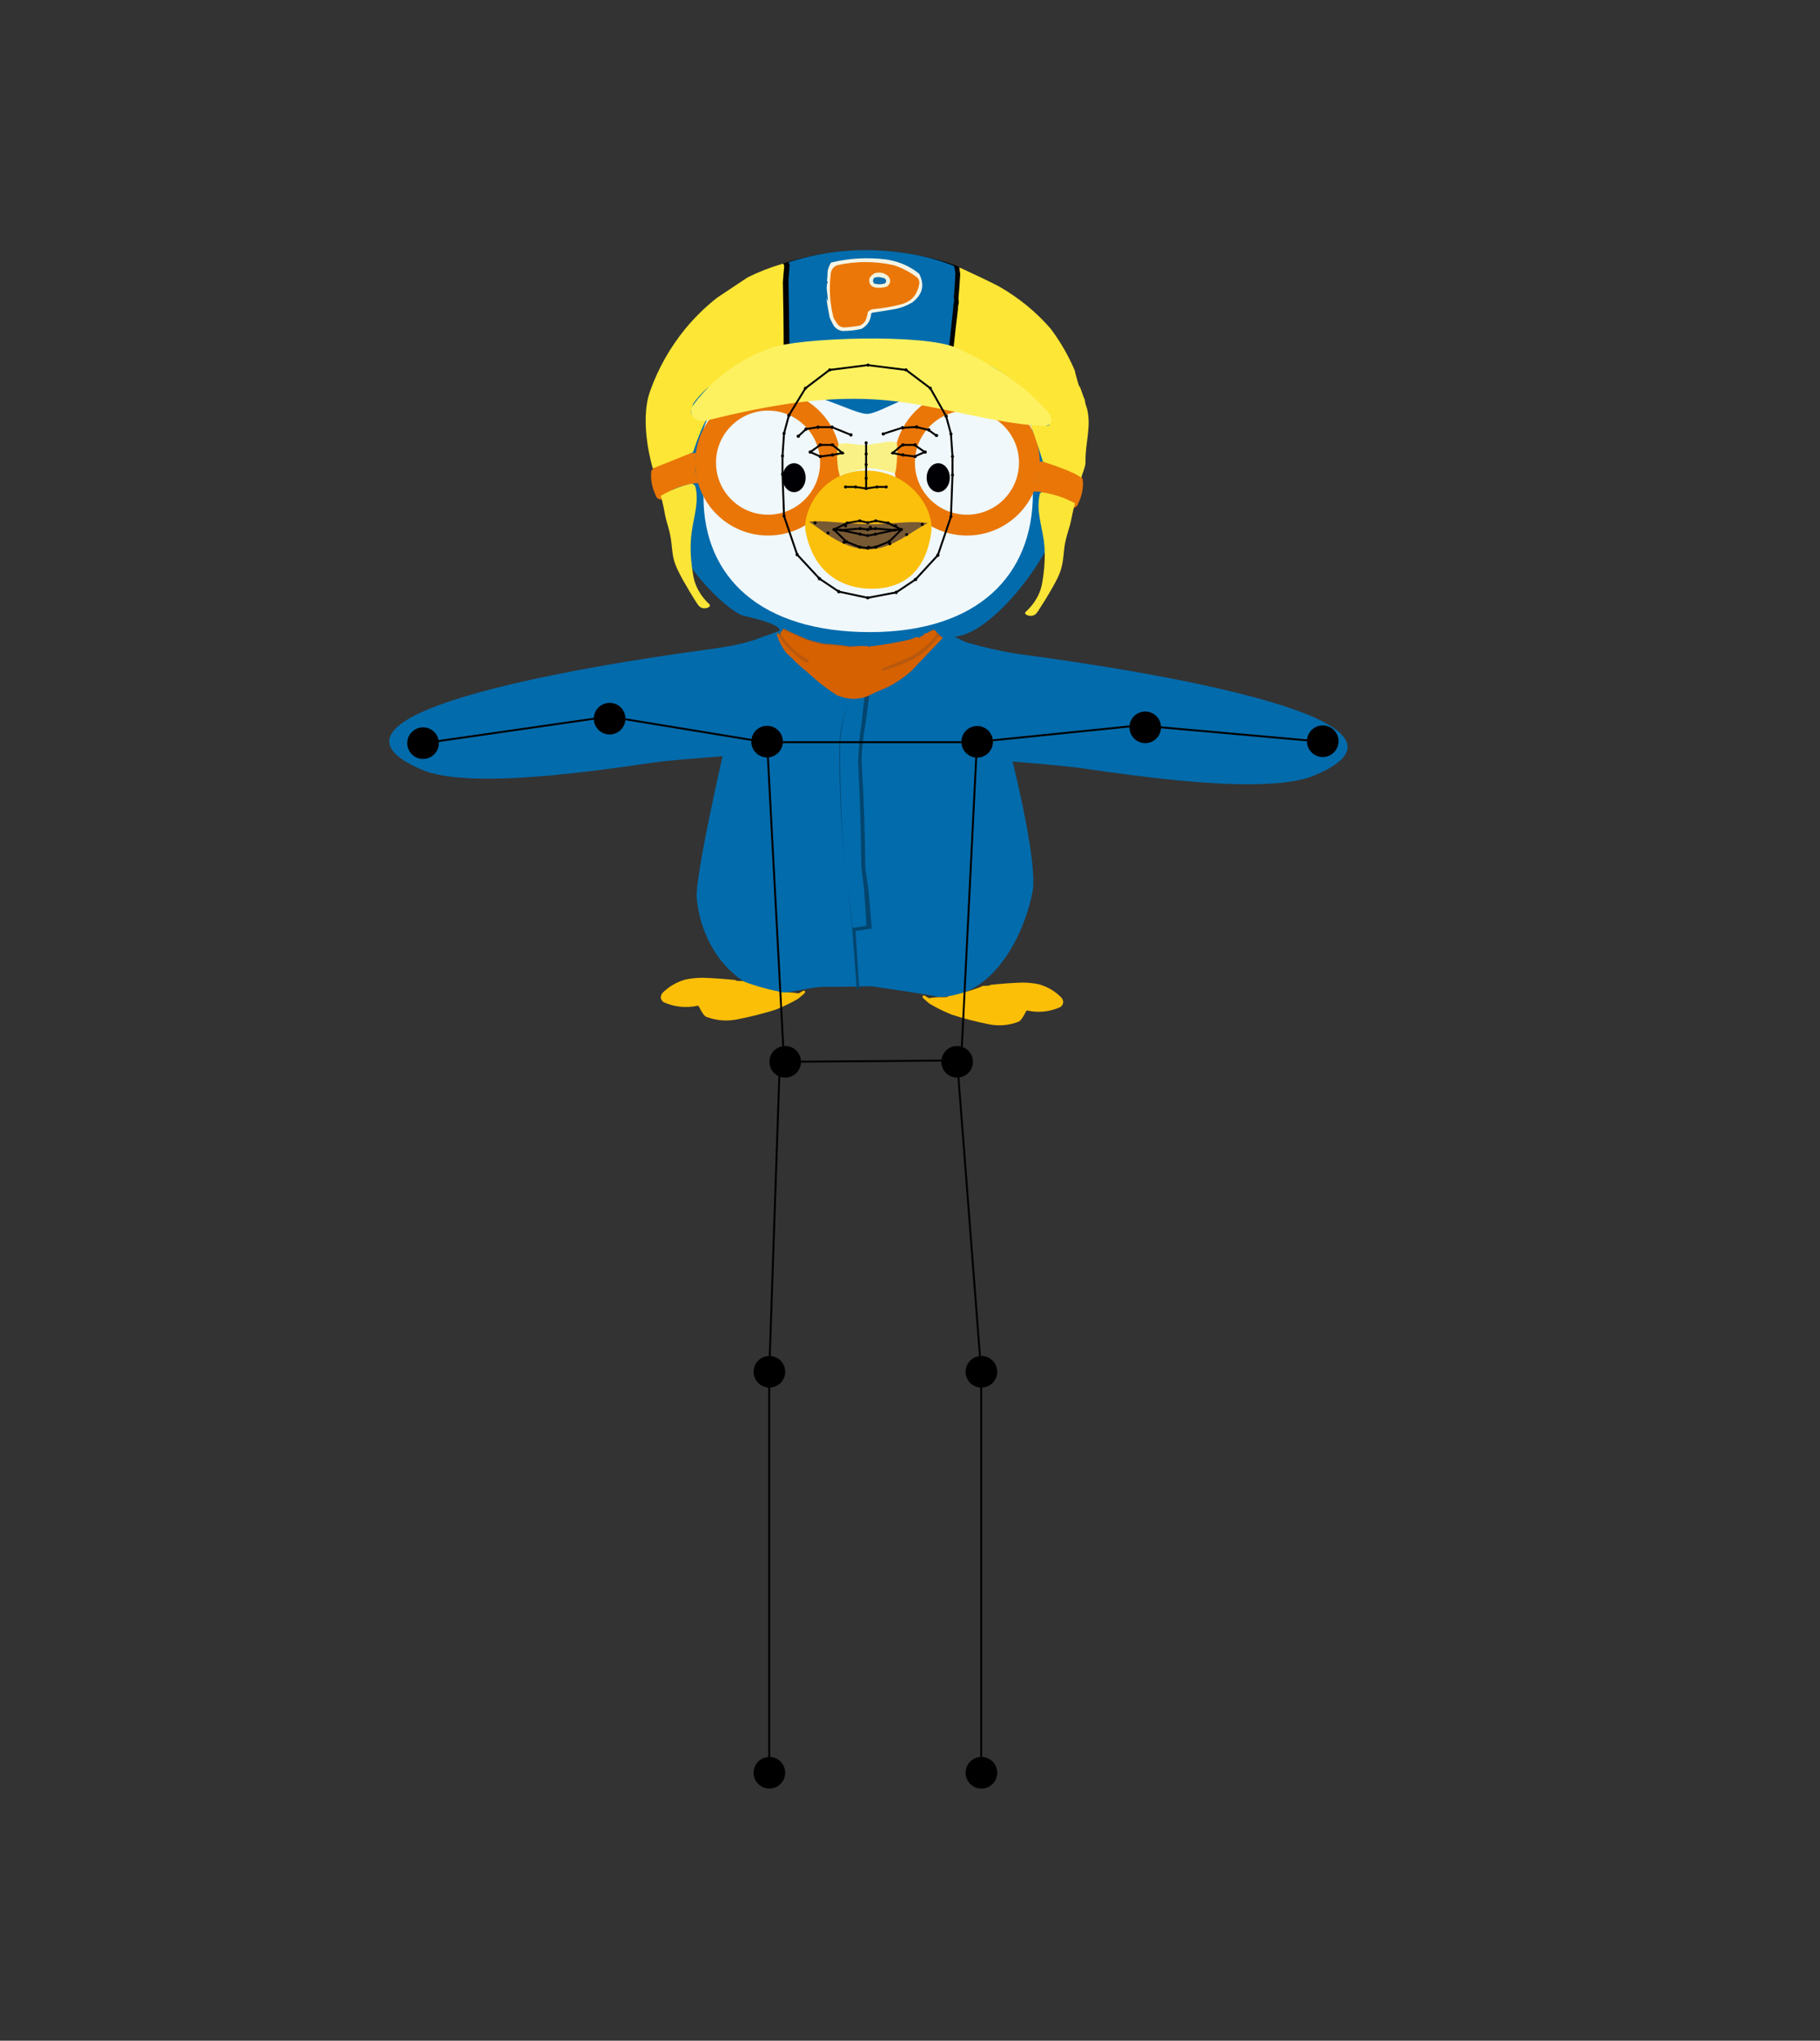 <?xml version="1.0" encoding="utf-8"?>
<!-- Generator: Adobe Adobe Illustrator 24.2.0, SVG Export Plug-In . SVG Version: 6.00 Build 0)  -->
<svg version="1.1" id="레이어_1" xmlns="http://www.w3.org/2000/svg" xmlns:xlink="http://www.w3.org/1999/xlink" x="0px"
	 y="0px" width="944.3px" height="1058.6px" viewBox="0 0 944.3 1058.6" style="enable-background:new 0 0 944.3 1058.6;"
	 xml:space="preserve">
<rect x="0" y="0" width="944.3" height="1058.6" fill="#333333" stroke="none"/>
<style type="text/css">
	.st0{fill:#026BAC;}
	.st1{fill-rule:evenodd;clip-rule:evenodd;fill:#03456E;}
	.st2{fill-rule:evenodd;clip-rule:evenodd;fill:#026BAB;}
	.st3{fill:#F0F8FB;}
	.st4{fill:#E97607;}
	.st5{fill:#000004;}
	.st6{fill:#FBC00B;}
	.st7{fill:#775934;}
	.st8{fill-rule:evenodd;clip-rule:evenodd;fill:#E97607;}
	.st9{fill-rule:evenodd;clip-rule:evenodd;fill:#F9F185;}
	.st10{fill-rule:evenodd;clip-rule:evenodd;fill:#FBBF08;}
	.st11{fill-rule:evenodd;clip-rule:evenodd;fill:#B8580F;}
	.st12{fill-rule:evenodd;clip-rule:evenodd;fill:#D66101;}
	.st13{fill-rule:evenodd;clip-rule:evenodd;fill:#FDE635;}
	.st14{fill-rule:evenodd;clip-rule:evenodd;}
	.st15{fill-rule:evenodd;clip-rule:evenodd;fill:#036CAD;}
	.st16{fill-rule:evenodd;clip-rule:evenodd;fill:#F4F4E5;}
	.st17{fill-rule:evenodd;clip-rule:evenodd;fill:#EA7708;}
	.st18{fill-rule:evenodd;clip-rule:evenodd;fill:#F1F2DE;}
	.st19{fill-rule:evenodd;clip-rule:evenodd;fill:#106EAD;}
	.st20{fill-rule:evenodd;clip-rule:evenodd;fill:#FDF160;}
	.st21{fill-rule:evenodd;clip-rule:evenodd;fill:#FBE536;}
	.st22{fill:none;stroke:#000000;stroke-miterlimit:10;}
</style>
<g id="illustration_1_">
	<path class="st0" d="M495.2,330.3c22-1.8,54.8-48.4,56.1-68c3.2-46.5-17.7-96.4-100.8-96.4c-92.5,0-103.5,53.6-103.5,100.2
		c0,21.7,30.1,51.2,38.8,53.3c29.2,6.7,16.3,9.7,12.2,10.3c-2.3,0.3-9,3.4-9.6,5.6c-5.3,20.4-28.2,117-26.9,130.7
		c2.1,22.2,15.9,43.4,37.1,48.5c9.8,2.4,19.5-3.1,32.4-2.6c3.4,0.1,21.2-0.3,21.2-0.3s32.4,4.7,34.4,5.5c30,1.1,45.7-35.2,49.2-55
		c3.4-19.7-19.5-107.8-28.2-125.8"/>
	<path class="st0" d="M422.9,321.3c-27.4,7.7-27.7,11.8-53.4,15.3c-24.6,3.3-226.4,30.4-150.6,62.7c25.1,10.7,93.9,0,120.6-3.8
		c14.1-2,63.6-5,63.7-5.8c0.6,0.4-0.2-0.5,0.5-0.1"/>
	<path class="st0" d="M472.2,323.7c0,0,32,12.3,57.9,15.8c24.8,3.3,228.5,30.4,152,62.7c-25.3,10.7-94.8,0-121.7-3.8
		c-14.2-2-63.5-5.5-64.3-5.8c-0.7-0.3,0.2-0.5-0.5-0.1"/>
	<path class="st1" d="M450.8,362.2c-0.7,6.3-1.6,12.6-2.7,18.9c-0.5,4.5-0.9,8.9-1.1,13.4c1.2,18.7,1.8,37.5,2,56.2
		c0.6,3.6,1.1,7.3,1.6,10.9c0.6,6.7,1.2,13.4,1.7,20.1c-1.5,0.3-8.4,1.2-8.4,1.2l1.9,29.9c0,0-1.2,1-1.3,0
		c-0.7-8.8-3.2-47.5-5.2-56.2c-2.8-24-4.1-48.1-3.7-72.3c0.5-7.1,2.3-13.9,5.3-20.4c0.5-1.3,0.7-2.7,0.8-4.1
		c0.3-0.2,0.4-0.5,0.3-0.9c3,0.6,6,1.1,9.1,1.5C451.1,361.1,450.9,361.7,450.8,362.2z"/>
	<path class="st2" d="M448.3,363.5c-0.6,6.1-1.3,12.3-2.2,18.4c-0.4,4.4-0.7,8.7-0.9,13.1c1,18.3,1.5,36.5,1.7,54.8
		c0.5,3.5,0.9,7.1,1.3,10.7c0.5,6.5,1,13,1.4,19.6c-2.4,0.6-4.9,1-7.4,1.2c-0.5-8.6-1.6-17.2-3.2-25.6c-2.3-23.4-3.3-46.9-3.1-70.5
		c0.4-6.9,1.8-13.5,4.3-19.9c0.4-1.3,0.6-2.7,0.6-4c0.2-0.2,0.3-0.5,0.3-0.9c2.4,0.6,4.9,1.1,7.4,1.4
		C448.5,362.3,448.4,362.9,448.3,363.5z"/>
	<g>
		<path class="st3" d="M535.9,256.1c0,42.3-28.5,71.8-84.6,71.8S365,299.9,365,257.6c0-19.2-12.2-51.9,33.4-55.4
			c21.6-1.7,44.2,12.7,51.6,12.5c7.4-0.2,25.3-14.1,48.1-14.1C546.3,200.6,535.9,237.1,535.9,256.1z"/>
		<circle id="jawMid_2_" cx="450.2" cy="310.1" r="0.8"/>
		<circle id="rightJaw7_2_" cx="435.2" cy="306.9" r="0.8"/>
		<circle id="rightJaw6_2_" cx="425.2" cy="300.2" r="0.8"/>
		<circle id="rightJaw5_2_" cx="413.6" cy="287.7" r="0.8"/>
		<circle id="rightJaw4_2_" cx="406.8" cy="267.7" r="0.8"/>
		<circle id="rightJaw3_2_" cx="406" cy="246" r="0.8"/>
		<circle id="rightJaw2_2_" cx="406" cy="236.5" r="0.8"/>
		<circle id="rightJaw1_2_" cx="406.8" cy="224.8" r="0.8"/>
		<circle id="rightJaw0_3_" cx="409.3" cy="215.5" r="0.8"/>
		<circle id="topMid_3_" cx="450.4" cy="189.4" r="0.8"/>
		<circle id="leftTop0_3_" cx="470.1" cy="191.9" r="0.8"/>
		<circle id="leftTop1_3_" cx="482.7" cy="201.4" r="0.8"/>
		<circle id="leftJaw7_2_" cx="465" cy="307.3" r="0.8"/>
		<circle id="leftJaw6_2_" cx="475" cy="300.6" r="0.8"/>
		<circle id="leftJaw5_2_" cx="486.6" cy="288" r="0.8"/>
		<circle id="leftJaw4_2_" cx="493.4" cy="268" r="0.8"/>
		<circle id="leftJaw3_2_" cx="494.2" cy="246.4" r="0.8"/>
		<circle id="leftJaw2_2_" cx="494.2" cy="236.8" r="0.8"/>
		<circle id="leftJaw1_2_" cx="493.4" cy="225.1" r="0.8"/>
		<circle id="leftJaw0_3_" cx="490.9" cy="215.9" r="0.8"/>
		<circle id="rightTop0_3_" cx="430.5" cy="191.9" r="0.8"/>
		<circle id="rightTop1_3_" cx="417.9" cy="201.4" r="0.8"/>
	</g>
	<g>
		<circle class="st4" cx="398.5" cy="240" r="37.8"/>
		<circle class="st3" cx="398.5" cy="240" r="27"/>
		<circle id="rightEye0_2_" cx="420.4" cy="234.5" r="0.8"/>
		<circle id="rightEye1_2_" cx="425.6" cy="230.8" r="0.8"/>
		<circle id="rightEye5_2_" cx="425.6" cy="236.8" r="0.8"/>
		<circle id="rightEye2_2_" cx="431.9" cy="230.8" r="0.8"/>
		<circle id="rightEye3_2_" cx="437.1" cy="235" r="0.8"/>
		<circle id="rightEye4_2_" cx="431.9" cy="236" r="0.8"/>
		<ellipse id = "REyeOpen" class="st5" cx="412" cy="247.8" rx="6" ry="7.5"/>
	</g>
	<g>
		<circle class="st4" cx="501.7" cy="240" r="37.8"/>
		<circle class="st3" cx="501.7" cy="240" r="27"/>
		<ellipse id = "LEyeOpen" class="st5" cx="486.8" cy="247.8" rx="6" ry="7.5"/>
		<circle id="leftEye0_2_" cx="480" cy="234.5" r="0.8"/>
		<circle id="leftEye1_2_" cx="474.8" cy="230.8" r="0.8"/>
		<circle id="leftEye5_2_" cx="474.8" cy="236.8" r="0.8"/>
		<circle id="leftEye2_2_" cx="468.5" cy="230.8" r="0.8"/>
		<circle id="leftEye3_2_" cx="463.3" cy="235" r="0.8"/>
		<circle id="leftEye4_2_" cx="468.5" cy="236" r="0.8"/>
	</g>
	<g>
		<circle id="rightJaw0_2_" cx="409.3" cy="215.5" r="0.8"/>
		<circle id="topMid_2_" cx="450.4" cy="189.4" r="0.8"/>
		<circle id="leftTop0_2_" cx="470.1" cy="191.9" r="0.8"/>
		<circle id="leftTop1_2_" cx="482.7" cy="201.4" r="0.8"/>
		<circle id="leftJaw0_2_" cx="490.9" cy="215.9" r="0.8"/>
		<circle id="rightTop0_2_" cx="430.5" cy="191.9" r="0.8"/>
		<circle id="rightTop1_2_" cx="417.9" cy="201.4" r="0.8"/>
		<circle id="rightBrow1_2_" cx="418.2" cy="222.6" r="0.8"/>
		<circle id="rightBrow4_2_" cx="441.5" cy="225.6" r="0.8"/>
		<circle id="rightBrow3_2_" cx="431.7" cy="221.6" r="0.8"/>
		<circle id="rightBrow0_2_" cx="414.2" cy="226.3" r="0.8"/>
		<circle id="rightBrow2_2_" cx="424.4" cy="221.6" r="0.8"/>
		<circle id="leftBrow1_2_" cx="481.9" cy="223" r="0.8"/>
		<circle id="leftBrow4_2_" cx="458.3" cy="225.1" r="0.8"/>
		<circle id="leftBrow3_2_" cx="468.3" cy="221.9" r="0.8"/>
		<circle id="leftBrow0_2_" cx="485.9" cy="225.9" r="0.8"/>
		<circle id="leftBrow2_2_" cx="475.6" cy="221.5" r="0.8"/>
	</g>
	<g>
		<path class="st6" d="M483.2,275.8c1.5-12.1-11.2-31.7-33.9-31.7c-23.5,0-33.2,22.1-31.3,31.7c4.2,21.5,18.9,29.6,34.4,29.6
			C468.3,305.4,480.5,296.8,483.2,275.8z"/>
		<path class="st7" d="M419.7,270.7c5.7-1.2,19.6,1.2,32.3,1.2c10.9,0,21.3-2,29.4-0.5c-7.4,3.3-18.5,13.7-30.9,13.6
			C436.5,285,424.3,273,419.7,270.7z"/>
		<circle id="rightMouthCorner_3_" cx="422.9" cy="271.2" r="0.8"/>
		<path id="rightMiddleLip_3_" d="M429.6,275.7c0.4,0,0.8,0.4,0.8,0.8c0,0.4-0.4,0.8-0.8,0.8s-0.8-0.4-0.8-0.8
			C428.8,276.1,429.2,275.7,429.6,275.7z"/>
		<circle id="upperLipBottomMid_3_" cx="451.6" cy="273.6" r="0.8"/>
		<circle id="lowerLipTopMid_3_" cx="450.8" cy="283.9" r="0.8"/>
		<circle id="rightUpperLipBottom1_3_" cx="438.7" cy="272.8" r="0.8"/>
		<path id="rightLowerLipTop0_3_" d="M437.9,280.5c0.4,0,0.8,0.4,0.8,0.8s-0.4,0.8-0.8,0.8s-0.8-0.4-0.8-0.8
			S437.4,280.5,437.9,280.5z"/>
		<circle id="leftMouthCorner_3_" cx="478.5" cy="272" r="0.8"/>
		<path id="leftMiddleLip_3_" d="M470.4,276.5c0.4,0,0.8,0.4,0.8,0.8c0,0.4-0.4,0.8-0.8,0.8s-0.8-0.4-0.8-0.8
			C469.6,276.9,470,276.5,470.4,276.5z"/>
		<circle id="leftUpperLipBottom1_3_" cx="464.7" cy="272.8" r="0.8"/>
		<path id="leftLowerLipTop0_3_" d="M461.7,281.3c0.4,0,0.8,0.4,0.8,0.8s-0.4,0.8-0.8,0.8s-0.8-0.4-0.8-0.8S461.2,281.3,461.7,281.3
			z"/>
	</g>
	<path class="st8" d="M541.4,255.6c-0.9-0.4-3.9-0.7-5-0.6c0.1-1.6,1.9-5.5,1.9-5.5s0.8-4.8,0.9-7.5c0-0.8-0.1-2,0.3-2.6
		c7.1,0.4,13.9,2.9,19.9,6.7c1,0.7,1.8,1.5,2.4,2.6c0.4,4.3-0.4,8.4-2.3,12.3c-0.4,1.5-1.4,2.3-2.9,2.5c-0.3-0.9-0.8-1.6-1.5-2.3
		C551,258.3,546.4,256.4,541.4,255.6z"/>
	<path class="st8" d="M358,251.2c0.9-0.4,3.2-0.6,4.2-0.5c-0.1-1.6-0.9-4.1-1.2-5.5c-0.4-2-0.1-5.3-0.2-8c0-0.8,0.6-1.7,0.2-2.3
		c-6.9,0.4-14.9,3.2-20.7,6.9c-1,0.7-1.8,1.5-2.4,2.6c-0.4,4.3,0.4,8.4,2.2,12.3c0.4,1.5,1.4,2.3,2.9,2.5c0.3-0.9,0.8-1.6,1.5-2.3
		C348.6,253.8,353,252,358,251.2z"/>
	<path class="st9" d="M435.1,230.4c0.6-0.1,3.2-0.5,3.8-0.5c4.7,0.4,5.7,0.9,10.5,1c2.9-0.6,9.5-1.4,12.5-1.9c1.3,0,2.5,0.3,3.5,0.8
		c0.5,4.4-0.3,14.6-1,15.6c-0.8,0.2-8.7-2.9-14.4-2.4c-4.6,0.4-14.1,3.7-14.2,3.6C434.5,244.5,433.6,233.6,435.1,230.4z"/>
	<path class="st10" d="M528.5,530c-5.2,2-10.6,2.4-16.1,1.2c-6.3-1.3-12.6-2.9-18.7-4.9c-4-1.6-7.8-3.5-11.5-5.7
		c-1.1-0.9-2.2-1.9-3.2-2.8c-0.6-0.9-0.4-1.4,0.6-1.4c0.8,0.5,1.6,1,2.4,1.4c2.2-0.4,4.5-0.6,6.7-0.5c0.9,0,1.8,0,2.6-0.1
		c0.3-0.1,0.5-0.2,0.7-0.4c5.6-0.9,16.6-4.5,18-5.4c1,0,2.1,0,3.1-0.1c0.3-0.1,0.5-0.2,0.7-0.4c5.5-0.6,11-1,16.5-1.2
		c2.9,0,5.9,0.3,8.8,0.9c4.5,1.3,8.4,3.6,11.7,7c1.3,1.8,1.1,3.4-0.6,4.8c-5.6,2.5-11.3,3.1-17.3,1.8
		C532.5,523.5,530.7,529,528.5,530z"/>
	<path class="st10" d="M366.5,527.5c5.4,2,10.9,2.4,16.5,1.2c6.5-1.3,12.9-2.9,19.3-4.9c4.1-1.6,8-3.5,11.8-5.7
		c1.1-0.9,2.2-1.9,3.3-2.8c0.6-0.9,0.4-1.4-0.6-1.4c-0.8,0.5-1.6,1-2.5,1.4c-2.3-0.4-4.6-0.6-6.9-0.5c-0.9,0-1.8,0-2.7-0.1
		c-0.3-0.1-0.6-0.2-0.7-0.4c-5.7-0.9-17.1-4.5-18.5-5.4c-1.1,0-2.1,0-3.2-0.1c-0.3-0.1-0.6-0.2-0.7-0.4c-5.6-0.6-11.3-1-16.9-1.2
		c-3,0-6,0.3-9,0.9c-4.6,1.3-8.6,3.6-12,7c-1.3,1.8-1.1,3.4,0.6,4.8c5.7,2.5,11.7,3.1,17.8,1.8C362.5,521.1,364.3,526.6,366.5,527.5
		z"/>
	<path class="st11" d="M450.1,335.2c0.1,0.1,0.2,0.3,0.3,0.3c7.4-0.8,14.8-2.1,22.1-3.8c1.1-0.5,2.3-0.9,3.4-1.3
		c0.6,0.6,1.3,0.6,2,0c-0.2-0.1-0.3-0.1-0.5-0.2c0.6-0.2,1.2-0.4,1.8-0.5c0-0.2-0.1-0.5-0.1-0.7c0.9-0.3,1.8-0.6,2.6-0.9
		c0.2-0.1,0.3-0.3,0.4-0.5c0.8-0.4,1.7-0.7,2.6-0.9c0.6,0.6,3.5,3.7,4,3.6c0.1,0.5-0.1,0.9-0.5,1.2c-5.1,5.5-10.3,10.9-15.4,16.4
		c-3.7,3.4-7.8,6.2-12.2,8.4c-3.7,1.5-7.3,3.1-10.8,4.9c-5.2,1.8-10.3,1.5-15.4-0.8c-3.8-2.4-7.4-5.1-10.9-8.1
		c-3-2.8-6.2-5.6-9.4-8.3c-1.9-2-3.8-3.9-5.8-5.7c-2.3-3-4-6.3-5.1-9.9c0.2,0,0.5-0.1,0.7-0.1c1.4,2.8,2-1.7,2.5-2.3
		c4,2,8.1,3.8,12.2,5.6c2.9,0.9,5.9,1.7,8.9,2.3c4.5,0.3,9,0.7,13.4,1.4C444,335.2,447.1,335.1,450.1,335.2z"/>
	<path class="st12" d="M450.1,335.2c0.1,0.1,0.2,0.3,0.3,0.3c7.5-0.8,14.9-2.1,22.2-3.8c1.1-0.5,2.3-0.9,3.4-1.3
		c0.6,0.6,1.3,0.6,2,0c-0.2,0-0.3-0.1-0.5-0.2c0.6-0.2,1.2-0.4,1.8-0.5c0-0.2-0.1-0.5-0.1-0.7c0.9-0.3,1.8-0.6,2.7-0.9
		c0.2-0.1,0.3-0.3,0.4-0.4c0.9-0.4,1.7-0.7,2.7-0.9c0.6,0.6,0.9,1.3,1,2.2c-3.7,5.1-8.4,9-13.9,11.8c-4.8,2.2-9.7,4.1-14.6,6
		c-0.1,0.4,0,0.8,0.3,1.1c5.9-1.5,11.5-3.7,16.9-6.5c4.5-2.7,8.4-6.2,11.7-10.5c0.4-0.2,0.8-0.4,1.2-0.6c0.4,0.3,0.9,0.3,1.3,0.2
		c0.1,0.5-0.1,0.9-0.5,1.2c-5.2,5.4-10.3,10.8-15.5,16.3c-3.7,3.3-7.9,6.1-12.3,8.4c-3.7,1.5-7.3,3.1-10.9,4.9
		c-5.2,1.8-10.4,1.5-15.5-0.7c-3.8-2.4-7.5-5.1-10.9-8c-3.1-2.8-6.2-5.5-9.4-8.2c-1.9-2-3.8-3.8-5.8-5.6c-2.3-2.9-4-6.2-5.1-9.8
		c0.2,0,0.5-0.1,0.7-0.1c1.4,2.8,3.2,5.3,5.3,7.5c1.9,1.6,3.8,3.3,5.7,4.9c1.2,1,2.5,1.8,3.9,2.4c1,0.1,1.3-0.3,0.8-1.3
		c-6-3.4-10.8-8-14.6-13.9c0.4-0.6,0.9-1.2,1.4-1.8c4.1,1.9,8.2,3.8,12.3,5.5c3,0.9,5.9,1.6,8.9,2.3c4.5,0.3,9,0.7,13.5,1.4
		C444,335.2,447,335.1,450.1,335.2z"/>
	<path class="st13" d="M541.6,213.5c-2-3-3.7-5-6.2-7.7c-6.1-5.7-12.7-10.8-19.8-15.2c-2.8-1.6-5.7-2.9-8.8-4.1
		c-4.4-1.5-8.8-3.1-13.2-4.8c1.7-12.6,2.7-25.4,3.2-38.1c0-1.7-0.1-3.3-0.4-4.9c0.8,0,1.6,0.2,2.4,0.5c6.5,3,12.9,6,19.2,9.2
		c10.4,5.9,19.5,13.3,27.2,22.2c5,6.7,9.1,13.8,12.4,21.5c0.2,1.1,2.6,10.3,2.6,8.3c0.9,2.2,2.4,6.9,2.6,6.8c0,0.2,0.1,0.5,0.1,0.7
		c0.2,1.4,0.6,2.8,1.1,4.1c2.4,9.4-1.1,18.2-0.8,28c0,2.2-1.7,5.7-2.2,7.9c-3.2-3.2-19.9-8.4-19.9-8.4s-4.2-13.8-6.2-18.3
		c-0.8-1.9,9.6,1,9.6-1"/>
	<path class="st13" d="M408.6,137.7c-0.7,4.6-0.9,9.2-0.6,13.8c-0.1,0.1-0.3,0.2-0.3,0.3c-0.2,2.6,0,5.1,0.6,7.6
		c0.1,0.4,0.1,0.8,0.2,1.2c-0.2,2.4-0.3,4.8-0.1,7.2c0,0.2,0.1,0.5,0.1,0.7c-0.3,1-0.4,2-0.3,3c-0.2,2.6-0.1,5.3,0.2,7.9
		c0,0.1,0,0.2,0,0.2c-4.1,0.8-8.2,1.9-12.2,3.3c-4.4,2.2-8.8,4.4-13.2,6.6c-5.6,4-11.1,8.2-16.6,12.3c-2.4,2.2-4.6,4.7-6.6,7.4
		c-0.4,0.9-0.6,1.9-0.8,2.9c-1.1,1.5,0.1,3.3,0.1,3.3s9.8-0.5,8.4,1c-3,3-7.9,18.2-7.9,18.2l-20.9,8.4c0,0-7.3-23.6-1.4-40.1
		c4.2-11.8,10.3-22.6,18.3-32.4c4.9-5.9,10.4-11.3,16.5-16.1c5.3-3.5,10.5-7,15.8-10.5c5.8-2.9,11.7-5.2,17.9-7
		c0.9-0.3,1.8-0.5,2.7-0.6C408.5,136.9,408.4,137.3,408.6,137.7z"/>
	<path class="st14" d="M497.9,140.1c0.1,0.7,0.2,1.3,0.3,2c-0.2,4.1-0.5,8.3-0.9,12.5c0,0.8,0.1,1.5,0.2,2.3
		c-0.3,1.2-0.5,2.4-0.5,3.7c-0.8,6.7-1.6,13.4-2.3,20.2c-0.3,0.7-0.5,1.4-0.6,2.2c-2.3-0.8-4.6-1.4-7-1.8c-5.5-0.9-11-1.8-16.6-2.5
		c-7.8-0.3-15.7-0.6-23.6-0.9c-3.8,0.2-7.5,0.3-11.3,0.2c-5,0.6-10.1,1.1-15.2,1.4c-5.1,0.8-10.2,1.7-15.2,2.5c0-0.1,0-0.2,0-0.3
		c0.1-0.2,0.3-0.4,0.4-0.6c0.2,0,0.2-0.1,0.2-0.3c0.3,0,0.5-0.1,0.8-0.1c0-11.4-0.2-22.8-0.4-34.2c0.2-2.8,0.4-5.6,0.7-8.3
		c0-0.6-0.3-1.1-0.8-1.4c20.8-6.6,42-8.4,63.6-5.3c9.5,1.2,18.7,3.5,27.5,6.8C497.7,138.8,497.9,139.4,497.9,140.1z"/>
	<path class="st15" d="M495.4,139.9c0.1,0.6,0.2,1.3,0.3,1.9c-0.2,4-0.4,8-0.8,12.1c0,0.7,0.1,1.5,0.2,2.2c-0.3,1.1-0.5,2.3-0.5,3.6
		c-0.7,6.5-1.4,13-2.1,19.5c-0.3,0.7-0.4,1.4-0.6,2.1c-2.2-0.7-4.4-1.3-6.6-1.8c-5.2-0.9-10.4-1.8-15.6-2.5
		c-7.4-0.3-14.8-0.6-22.2-1c-3.5,0.2-7.1,0.3-10.6,0.2c-4.7,0.6-9.5,1-14.3,1.3c-4.8,0.8-9.6,1.6-14.3,2.4c0-0.1,0-0.2,0-0.2
		c0.1-0.2,0.3-0.4,0.4-0.6c0.2,0,0.2-0.1,0.2-0.3c0.2,0,0.5-0.1,0.7-0.1c-0.1-11-0.3-22-0.5-33.1c0.2-2.7,0.4-5.4,0.6-8.1
		c0-0.6-0.3-1.1-0.7-1.4c19.6-6.3,39.5-7.9,59.9-4.9c9,1.2,17.6,3.4,25.9,6.7C495.2,138.6,495.4,139.2,495.4,139.9z"/>
	<path class="st16" d="M428.8,154.7c0.3,0.5,0.5,1,0.8,1.6c-0.2-2.3-0.4-4.6-0.7-6.9c0.1-0.8,0.2-1.7,0.2-2.5c0.2,0,0.3,0.1,0.4,0.2
		c0-0.5-0.2-1-0.4-1.6c0.2-1.6,0.3-3.1,0.3-4.7c0.3-1.7,0.9-3.2,1.8-4.6c9.5-2.3,19-2.8,28.7-1.6c6.4,1,12.1,3.4,17,7.4
		c3,5.9,1.8,10.8-3.6,14.9c-2.7,1.6-5.7,2.8-8.8,3.4c-4,0.7-7.9,1.3-11.9,1.9c-0.2,0.1-0.4,0.3-0.6,0.5c-0.2,3.5-1.9,6.1-5,7.9
		c-3.3,0.8-6.6,1.1-10,1.1c-2.3-0.4-4-1.7-5-3.8c-0.6-1.1-1.2-2.3-1.6-3.5C429.8,161.2,429.2,157.9,428.8,154.7z"/>
	<path class="st17" d="M446.2,168.9c-2.3,0.4-4.6,0.7-7,0.9c-1.6,0.2-3-0.1-4.2-1.1c-1-1.2-1.8-2.5-2.5-3.8
		c-1.9-7.4-2.4-14.9-1.5-22.4c0.1-2.3,1.1-3.9,3.2-4.9c9.9-2.2,19.8-2.2,29.7,0c4.3,1.5,8.2,3.5,11.8,6.2c1.2,1.1,1.6,2.5,1.1,4.1
		c-1.1,5.6-4.5,9-10.2,10.2c-4.3,1.1-8.7,1.8-13.1,2.2c-1.3,0.1-2.3,0.6-3.2,1.5c-0.2,1.6-0.7,3.2-1.3,4.7
		C448.3,167.5,447.4,168.3,446.2,168.9z"/>
	<path class="st18" d="M453.9,141.7c2.7-0.7,5-0.2,7,1.6c1.5,1.9,1.3,3.7-0.6,5.3c-2,0.7-4,0.9-6,0.6c-2.6-0.6-3.7-2.2-3.2-4.9
		C451.8,143.2,452.7,142.3,453.9,141.7z"/>
	<path class="st19" d="M453.7,144c0.8-0.2,1.7-0.3,2.5-0.3c0.9,0.2,1.8,0.4,2.6,0.6c1.1,0.7,1.3,1.6,0.4,2.7
		c-1.8,0.6-3.7,0.6-5.6,0.1C452.7,146.1,452.8,145,453.7,144z"/>
	<path class="st20" d="M399.8,180.5c-14.9,5.4-28.9,14.8-39.3,28.5c-0.8,1.1-1.7,2.3-1.9,3.8c-0.3,2.5,1.6,4.7,3.6,5.3
		c2,0.7,4.2,0.1,6.3-0.4c30.2-7.5,61.2-13,91.9-10c26.9,2.6,53.2,11.6,80.2,13.3c1.7,0.1,3.7,0,4.6-1.7c1.1-2.1-0.6-4.7-2.1-6.4
		c-13.2-14.6-29.8-24.7-46.7-32.4C479.6,172.9,414.7,175.1,399.8,180.5z"/>
	<path class="st21" d="M342.8,257.2c4.8-2.7,10.5-5.3,16.2-6.3c0.5-0.1,0.9,0.5,1.3,0.8c0.4,0.2,0.5,0.7,0.6,1.1
		c1.8,7.9-1.1,15.9-2.1,23.8c-0.8,6.3-0.5,12.7,0.4,19c0.3,2,0.6,4,1.2,6c1.3,4.2,3.8,8.2,7.3,11.5c0.4,0.3,0.7,0.7,0.6,1.2
		c-0.1,0.3-0.3,0.5-0.5,0.6c-1.1,0.8-3,0.9-4.2,0.2c-0.9-0.5-1.4-1.3-1.9-2c-2.6-4-5-8-7.3-12.1c-1.9-3.5-3.8-7-4.8-10.7
		c-1-4.1-1-8.3-1.8-12.4c-0.6-3.2-1.7-6.4-2.5-9.6C344.6,264.6,344,261,342.8,257.2z"/>
	<path class="st21" d="M557.8,261.1c-4.9-2.7-10.4-4.6-16.2-5.6c-0.5-0.1-1.2-0.2-1.6,0.1c-0.4,0.2-0.6,0.7-0.6,1.1
		c-1.8,7.9,1.1,15.9,2.2,23.8c0.8,6.3,0.5,12.7-0.4,19c-0.3,2-0.6,4-1.2,6c-1.3,4.2-3.9,8.2-7.4,11.5c-0.4,0.3-0.8,0.7-0.7,1.2
		c0.1,0.3,0.3,0.5,0.5,0.6c1.2,0.8,3,0.9,4.3,0.2c0.9-0.5,1.4-1.3,1.9-2c2.6-4,5.1-8,7.4-12.1c2-3.5,3.9-7,4.8-10.7
		c1.1-4.1,1-8.3,1.8-12.4c0.6-3.2,1.7-6.4,2.6-9.6C556.1,268.6,556.6,265,557.8,261.1z"/>
</g>
<g id="skeleton_2_">
	<circle id="rightShoulder_1_" cx="398" cy="384.7" r="8.2"/>
	<circle id="rightElbow_1_" cx="316.3" cy="372.8" r="8.2"/>
	<circle id="rightWrist_1_" cx="219.5" cy="385.5" r="8.2"/>
	<circle id="rightHip_1_" cx="407.4" cy="550.8" r="8.2"/>
	<circle id="rightKnee_1_" cx="399.2" cy="711.6" r="8.2"/>
	<circle id="rightAnkle_1_" cx="399.2" cy="919.6" r="8.2"/>
	<circle id="leftShoulder_1_" cx="507" cy="384.8" r="8.2"/>
	<circle id="leftElbow_1_" cx="594.2" cy="377.3" r="8.2"/>
	<circle id="leftWrist_1_" cx="686.3" cy="384.5" r="8.2"/>
	<circle id="leftHip_1_" cx="496.6" cy="550.8" r="8.2"/>
	<circle id="leftKnee_1_" cx="509.2" cy="711.6" r="8.2"/>
	<circle id="leftAnkle_1_" cx="509.2" cy="919.6" r="8.2"/>
	<polygon class="st22" points="398,385 406.8,550.8 498.7,550.1 506.9,385 	"/>
	<polyline class="st22" points="396.9,385 315.9,371.7 219.3,385.6 	"/>
	<polyline class="st22" points="508.4,384.7 591.2,376.3 686.4,384.8 	"/>
	<polyline class="st22" points="404.6,550.8 399.1,711.9 399.1,919.9 	"/>
	<polyline class="st22" points="496.6,550 509.1,711.9 509.1,919.9 	"/>
	<circle id="rightEye0_1_" cx="420.4" cy="234.5" r="0.8"/>
	<circle id="rightBrow1_1_" cx="418.2" cy="222.6" r="0.8"/>
	<circle id="rightBrow4_1_" cx="441.5" cy="225.6" r="0.8"/>
	<circle id="nose1_1_" cx="449.4" cy="235.5" r="0.8"/>
	<circle id="rightBrow3_1_" cx="431.7" cy="221.6" r="0.8"/>
	<circle id="rightEye1_1_" cx="425.6" cy="230.8" r="0.8"/>
	<circle id="rightBrow0_1_" cx="414.2" cy="226.3" r="0.8"/>
	<circle id="rightBrow2_1_" cx="424.4" cy="221.6" r="0.8"/>
	<circle id="rightEye5_1_" cx="425.6" cy="236.8" r="0.8"/>
	<circle id="rightEye2_1_" cx="431.9" cy="230.8" r="0.8"/>
	<circle id="rightEye3_1_" cx="437.1" cy="235" r="0.8"/>
	<circle id="nose0_1_" cx="449.4" cy="229.7" r="0.8"/>
	<circle id="nose3_1_" cx="449.4" cy="248.1" r="0.8"/>
	<circle id="rightNose0_1_" cx="438.7" cy="252.6" r="0.8"/>
	<circle id="rightMouthCorner_1_" cx="432.7" cy="274.7" r="0.8"/>
	<circle id="rightNose1_1_" cx="443.9" cy="252.6" r="0.8"/>
	<circle id="rightUpperLipTop0_1_" cx="439.6" cy="271.3" r="0.8"/>
	<circle id="nose2_1_" cx="449.4" cy="241" r="0.8"/>
	<circle id="nose4_1_" cx="449.4" cy="253.4" r="0.8"/>
	<circle id="upperLipTopMid_1_" cx="450.2" cy="271.1" r="0.8"/>
	<circle id="rightUpperLipTop1_1_" cx="446.1" cy="270.2" r="0.8"/>
	<path id="rightMiddleLip_1_" d="M436.3,274.2c0.4,0,0.8,0.4,0.8,0.8c0,0.4-0.4,0.8-0.8,0.8s-0.8-0.4-0.8-0.8
		C435.5,274.6,435.9,274.2,436.3,274.2z"/>
	<circle id="lowerLipBottomMid_1_" cx="450.2" cy="284.3" r="0.8"/>
	<circle id="upperLipBottomMid_1_" cx="450.2" cy="274.7" r="0.8"/>
	<circle id="lowerLipTopMid_1_" cx="450.2" cy="277.8" r="0.8"/>
	<circle id="rightUpperLipBottom1_1_" cx="446.3" cy="274.2" r="0.8"/>
	<circle id="rightLowerLipTop0_1_" cx="446.3" cy="277.1" r="0.8"/>
	<circle id="rightLowerLipBottom1_1_" cx="446.1" cy="283.8" r="0.8"/>
	<circle id="rightLowerLipBottom0_1_" cx="439.1" cy="281" r="0.8"/>
	<circle id="rightEye4_1_" cx="431.9" cy="236" r="0.8"/>
	<circle id="jawMid_1_" cx="450.2" cy="310.1" r="0.8"/>
	<circle id="rightJaw7_1_" cx="435.2" cy="306.9" r="0.8"/>
	<circle id="rightJaw6_1_" cx="425.2" cy="300.2" r="0.8"/>
	<circle id="rightJaw5_1_" cx="413.6" cy="287.7" r="0.8"/>
	<circle id="rightJaw4_1_" cx="406.8" cy="267.7" r="0.8"/>
	<circle id="rightJaw3_1_" cx="406" cy="246" r="0.8"/>
	<circle id="rightJaw2_1_" cx="406" cy="236.5" r="0.8"/>
	<circle id="rightJaw1_1_" cx="406.8" cy="224.8" r="0.8"/>
	<circle id="rightJaw0_1_" cx="409.3" cy="215.5" r="0.8"/>
	<circle id="topMid_1_" cx="450.4" cy="189.4" r="0.8"/>
	<circle id="leftTop0_1_" cx="470.1" cy="191.9" r="0.8"/>
	<circle id="leftTop1_1_" cx="482.7" cy="201.4" r="0.8"/>
	<circle id="leftEye0_1_" cx="480" cy="234.5" r="0.8"/>
	<circle id="leftBrow1_1_" cx="481.9" cy="223" r="0.8"/>
	<circle id="leftBrow4_1_" cx="458.3" cy="225.1" r="0.8"/>
	<circle id="leftBrow3_1_" cx="468.3" cy="221.9" r="0.8"/>
	<circle id="leftEye1_1_" cx="474.8" cy="230.8" r="0.8"/>
	<circle id="leftBrow0_1_" cx="485.9" cy="225.9" r="0.8"/>
	<circle id="leftBrow2_1_" cx="475.6" cy="221.5" r="0.8"/>
	<circle id="leftEye5_1_" cx="474.8" cy="236.8" r="0.8"/>
	<circle id="leftEye2_1_" cx="468.5" cy="230.8" r="0.8"/>
	<circle id="leftEye3_1_" cx="463.3" cy="235" r="0.8"/>
	<circle id="leftNose0_1_" cx="459.8" cy="252.6" r="0.8"/>
	<circle id="leftMouthCorner_1_" cx="467.7" cy="274.7" r="0.8"/>
	<circle id="leftNose1_1_" cx="455" cy="252.6" r="0.8"/>
	<circle id="leftUpperLipTop0_1_" cx="460.8" cy="271.3" r="0.8"/>
	<circle id="leftUpperLipTop1_1_" cx="454.4" cy="270.2" r="0.8"/>
	<path id="leftMiddleLip_1_" d="M464.1,274.2c0.4,0,0.8,0.4,0.8,0.8c0,0.4-0.4,0.8-0.8,0.8s-0.8-0.4-0.8-0.8
		C463.3,274.6,463.7,274.2,464.1,274.2z"/>
	<circle id="leftUpperLipBottom1_1_" cx="454.2" cy="274.2" r="0.8"/>
	<circle id="leftLowerLipTop0_1_" cx="454.2" cy="277.1" r="0.8"/>
	<circle id="leftLowerLipBottom1_1_" cx="454.4" cy="283.8" r="0.8"/>
	<circle id="leftLowerLipBottom0_1_" cx="461.3" cy="281" r="0.8"/>
	<circle id="leftEye4_1_" cx="468.5" cy="236" r="0.8"/>
	<circle id="leftJaw7_1_" cx="465" cy="307.3" r="0.8"/>
	<circle id="leftJaw6_1_" cx="475" cy="300.6" r="0.8"/>
	<circle id="leftJaw5_1_" cx="486.6" cy="288" r="0.8"/>
	<circle id="leftJaw4_1_" cx="493.4" cy="268" r="0.8"/>
	<circle id="leftJaw3_1_" cx="494.2" cy="246.4" r="0.8"/>
	<circle id="leftJaw2_1_" cx="494.2" cy="236.8" r="0.8"/>
	<circle id="leftJaw1_1_" cx="493.4" cy="225.1" r="0.8"/>
	<circle id="leftJaw0_1_" cx="490.9" cy="215.9" r="0.8"/>
	<polyline class="st22" points="450.2,189.4 430.4,191.9 417.9,201.4 409.3,215.5 406.8,224.8 406,236.5 406,246 406.8,267.7 
		413.6,287.7 425.2,300.2 435.2,306.9 450.2,310.1 465,307.3 475,300.6 486.6,288 493.4,268 494.2,246.4 494.2,236.8 493.4,225.1 
		490.9,215.9 482.7,201.4 470.1,191.9 450.2,189.4 	"/>
	<polyline class="st22" points="414.2,226.3 418.2,222.6 424.4,221.6 431.7,221.6 441.5,225.6 	"/>
	<polygon class="st22" points="420.4,234.5 425.6,230.8 431.9,230.8 437.1,235 431.9,236 425.6,236.8 	"/>
	<polyline class="st22" points="438.7,252.6 443.9,252.6 449.4,253.4 449.4,248.1 449.4,241 449.4,235.5 449.4,229.7 	"/>
	<polyline class="st22" points="485.7,225.9 481.7,223 475.4,221.5 468.1,221.9 458.1,225.1 	"/>
	<polygon class="st22" points="479.8,234.5 474.5,230.8 468.2,230.8 463.1,235 468.2,236 474.5,236.8 	"/>
	<polyline class="st22" points="459.8,252.6 454.8,252.6 449.4,253.4 	"/>
	<polygon class="st22" points="432.7,274.7 439.6,271.3 446.1,270.2 450.2,271.1 454.4,270.2 460.8,271.3 467.7,274.7 461.3,281 
		454.2,283.8 450.2,284.3 446.1,283.8 439.1,281 	"/>
	<polyline class="st22" points="432.7,274.7 436.3,275 446.3,274.2 450.2,274.7 454.2,274.2 464.1,275 467.7,274.7 	"/>
	<polyline class="st22" points="432.7,274.7 436.3,275 446.3,277.1 450.2,277.9 454.2,277.1 464.1,275 467.7,274.7 	"/>
	<circle id="rightTop0_1_" cx="430.5" cy="191.9" r="0.8"/>
	<circle id="rightTop1_1_" cx="417.9" cy="201.4" r="0.8"/>
</g>
</svg>
